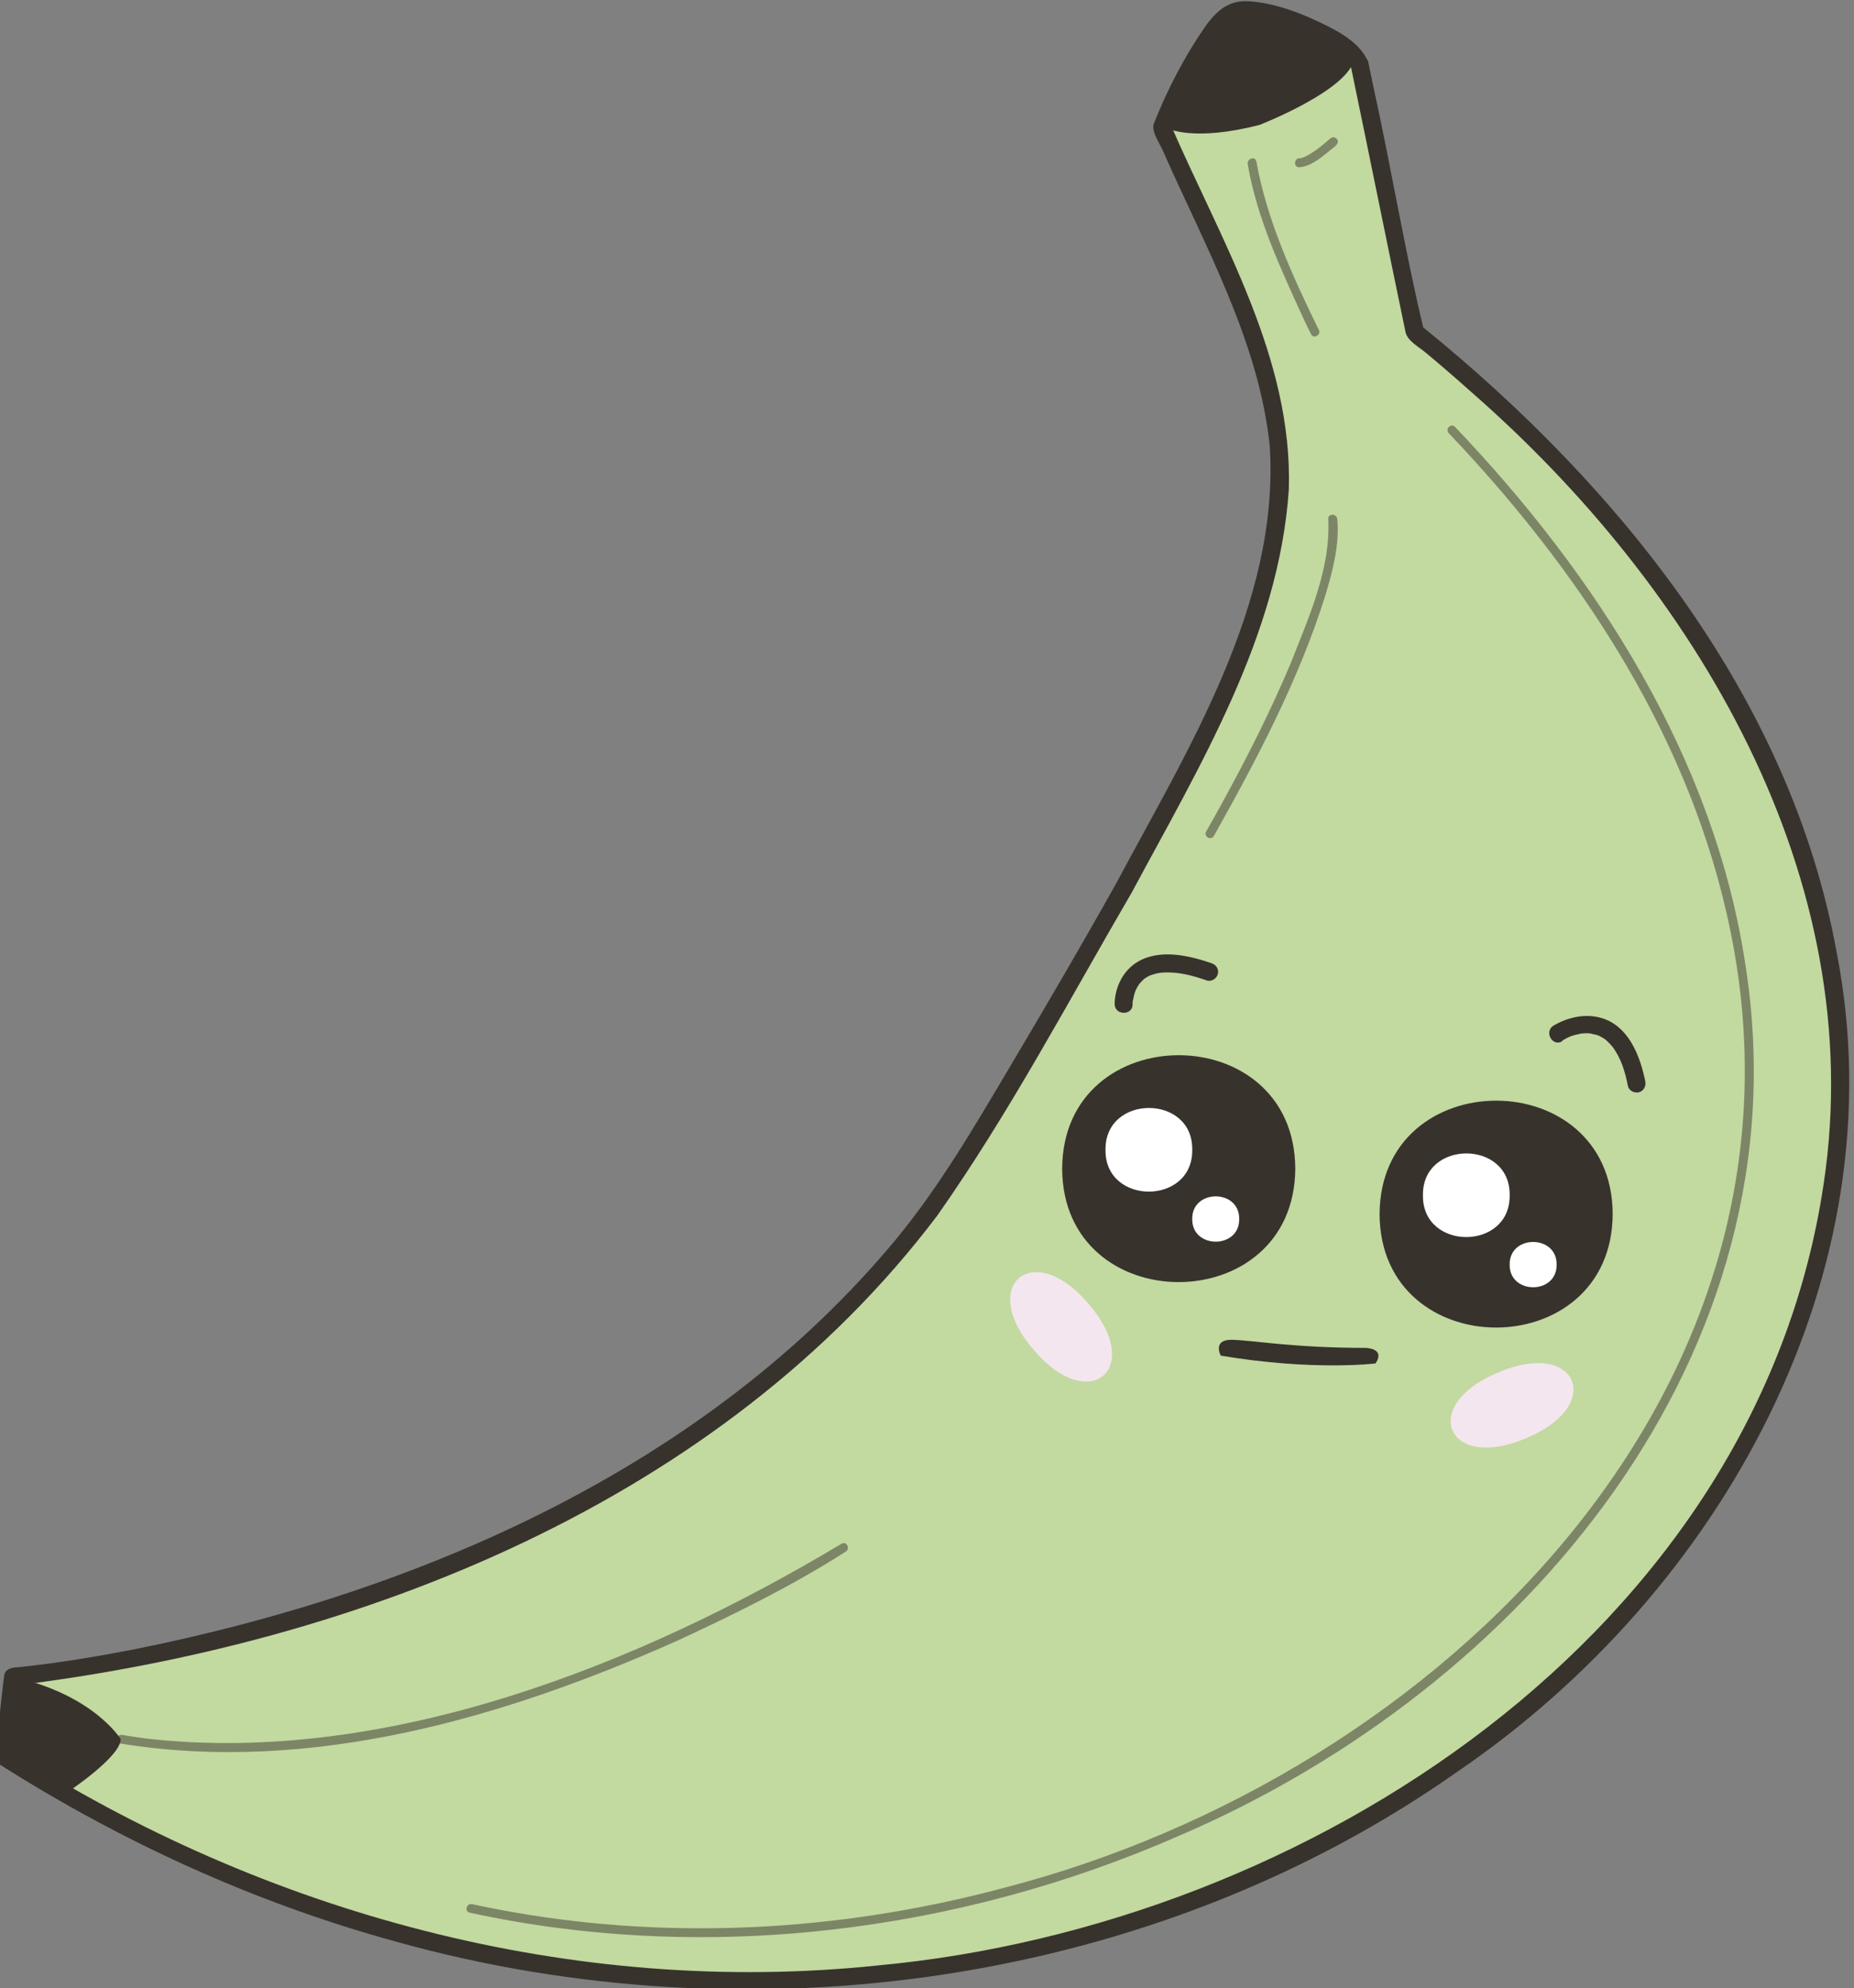 <?xml version="1.0" encoding="UTF-8"?><svg id="eksport" xmlns="http://www.w3.org/2000/svg" width="124" height="133" viewBox="0 0 124 133"><rect x="0" y="0" width="124" height="133" fill="#808080" stroke="none"/><defs><style>.cls-1{opacity:.5;}.cls-2{fill:#38322d;}.cls-2,.cls-3,.cls-4,.cls-5{stroke-width:0px;}.cls-3{fill:#c2d9a0;}.cls-4{fill:#fff;}.cls-5{fill:#f4e6ef;}</style></defs><g id="banan"><path class="cls-3" d="m90.94,4.34l3.68,17.87C171.01,84.14,77.63,166.72.28,117.53c0,0,.6-5.36.6-5.36,0,0,43.83-3.57,63.64-34.55,26.71-44.51,24.36-44.65,13.21-69.1,0,0,3-7.15,4.8-7.74s7.81,1.79,8.41,3.57Z"/><path class="cls-2" d="m90.36,4.5c1.23,5.91,2.42,11.83,3.65,17.74.15.58.88.96,1.32,1.33,1.01.84,2.01,1.7,2.99,2.58,15.05,13.12,26.74,32.56,23.65,53.04-4.45,29.94-34.47,49.61-63.27,52.28-20.33,2.13-41.05-3.48-58.13-14.46l.28.67c.26-1.83.42-3.68.62-5.52l-.6.6c23.27-2.82,47.39-12.36,61.81-31.44,4.84-6.87,8.79-14.38,13.02-21.63,4.54-8.46,9.84-17.17,10.5-26.95.27-8.82-4.56-16.67-7.96-24.53l.06.46c.65-1.51,1.76-3.87,2.81-5.52.49-.69.99-1.71,1.86-1.87,1.3-.15,2.8.45,3.98.93,1.17.55,2.73,1.16,3.4,2.29.26.71,1.43.41,1.16-.32-.48-1.3-2.01-2.1-3.2-2.67-1.47-.7-3.08-1.3-4.72-1.42-1.3-.1-2.08.5-2.84,1.49-1.46,2.06-2.67,4.38-3.59,6.72-.15.51.37,1.24.58,1.7,2.82,6.42,6.48,12.85,7.19,19.9.63,10.53-5.51,20.26-10.31,29.25-2.3,4.11-4.68,8.17-7.08,12.22-2.37,3.99-4.68,7.97-7.64,11.56-12.59,15.16-31.66,23.5-50.71,27.35-2.64.52-5.28.96-7.96,1.24-.43,0-.94.12-.96.63-.22,1.68-.44,4.08-.58,5.2-.04.28.03.52.28.67,8.2,5.21,17.14,9.29,26.53,11.86,23.83,6.65,50.73,2.91,71.03-11.41,17.59-12.01,29.5-33.33,25.31-54.77-3.07-16.95-14.49-31.13-27.65-41.8-1.15-4.73-2.18-10.88-3.33-16.08-.11-.55-.23-1.1-.34-1.64-.15-.75-1.31-.43-1.16.32Z"/><path class="cls-2" d="m84.23,8.36s6.21-2.41,6.37-4.56c0,0-1.57-3-8.22-2.79,0,0-1.25.63-4.2,7.61,0,0,1.74.85,6.04-.26Z"/><path class="cls-2" d="m8.08,116.34s-1.8-2.98-7.21-4.17c-.66,5.07-1.74,4.88,3.6,7.74,0,0,3.6-2.38,3.6-3.57Z"/><g id="_øje"><path class="cls-2" d="m86.63,78.17c-.05,10.12-15.55,10.12-15.59,0,.05-10.12,15.55-10.11,15.59,0Z"/><path class="cls-4" d="m82.88,81.54c.03,2.02-3.17,2.02-3.14,0-.03-2.02,3.17-2.02,3.14,0Z"/><path class="cls-4" d="m79.74,76.91c.05,3.73-5.86,3.73-5.8,0-.05-3.73,5.86-3.73,5.8,0Z"/></g><g id="_øje-2"><path class="cls-2" d="m107.86,81.21c-.05,10.12-15.55,10.12-15.59,0,.05-10.12,15.55-10.11,15.59,0Z"/><path class="cls-4" d="m100.97,79.95c.05,3.73-5.86,3.73-5.8,0-.05-3.73,5.86-3.73,5.8,0Z"/><path class="cls-4" d="m104.11,84.59c.03,2.02-3.17,2.02-3.14,0-.03-2.02,3.17-2.02,3.14,0Z"/></g><path id="mund" class="cls-2" d="m81.65,90.68s-.59-1.08.74-1.06c1.33.02,4.09.54,8.92.54,0,0,1.38,0,.69,1.04,0,0-4.14.52-10.35-.52Z"/><g id="_øjenbryn"><path class="cls-2" d="m75.75,67.17c0-.1,0-.19.02-.29.01-.14-.02.1,0,.05.05-.25.1-.49.2-.72-.03.08-.04.09.01-.02.06-.11.12-.23.19-.33.04-.06.12-.14.02-.04.1-.11.2-.22.31-.32.12-.11-.09.05.05-.04.09-.06.18-.12.28-.17.04-.02.22-.1.06-.03.4-.15.62-.19.95-.21.99-.05,1.91.2,2.87.53.31.11.66-.12.74-.42.09-.33-.11-.63-.42-.73-1.51-.52-3.45-.97-4.93-.1-.99.58-1.54,1.72-1.55,2.84.02.77,1.22.77,1.2,0h0Z"/><path class="cls-2" d="m104.48,69.61c.48-.28.63-.34,1.25-.47.09-.02.14-.02,0,0,.24-.03.48-.04.72,0,.12,0-.11-.03-.04,0,.16.05.34.06.5.13.12.04-.12-.06,0,0,.14.06.28.14.41.23.14.09-.05-.05.08.06.1.09.2.18.29.28.03.03.05.06.08.09.02.02.13.16.05.05.6.79.86,1.68,1.06,2.66.06.32.44.5.74.42.33-.09.48-.42.42-.73-.32-1.56-.99-3.42-2.58-4.11-1.17-.5-2.5-.24-3.57.39-.64.42-.04,1.45.61,1.03h0Z"/></g><g id="kinder"><path class="cls-5" d="m72.8,87.21c3.78,4.33.05,7.48-3.66,3.09-3.78-4.33-.04-7.48,3.66-3.09Z"/><path class="cls-5" d="m100.19,91.81c5.29-2.28,7.21,2.19,1.88,4.39-5.29,2.28-7.21-2.19-1.88-4.39Z"/></g><g class="cls-1"><path class="cls-2" d="m56.27,103.27c-13.49,8.08-30.43,14.83-46.42,13.03-.56-.07-1.12-.16-1.68-.25-.38-.06-.54.51-.16.57,12.75,2.07,25.67-1.7,37.24-6.85,3.86-1.79,7.7-3.67,11.28-5.96.37-.17.11-.77-.26-.54h0Z"/></g><g class="cls-1"><path class="cls-2" d="m31.42,127.94c15.83,3.44,32.68,1.33,47.45-5.15,22.99-9.85,41.96-32.22,37.87-58.23-2.06-13.78-9.91-26.02-19.42-36-.27-.28-.69.14-.42.42,8.57,9.01,15.75,19.78,18.55,31.99,7.38,31.64-19.2,57.75-48.2,65.28-10.31,2.78-21.21,3.52-31.77,1.85-1.31-.21-2.61-.45-3.9-.73-.38-.08-.54.49-.16.57h0Z"/></g><g class="cls-1"><path class="cls-2" d="m81.18,55.93c2.9-5.17,5.71-10.49,7.48-16.16.48-1.61.94-3.36.78-5.05-.04-.38-.64-.38-.6,0,.16,3.36-1.31,6.57-2.51,9.64-1.35,3.2-2.92,6.31-4.59,9.35-.35.64-.71,1.28-1.07,1.91-.19.33.32.63.52.3h0Z"/></g><g class="cls-1"><path class="cls-2" d="m88.2,22.06c-1.75-3.59-3.46-7.31-4.17-11.25-.06-.38-.63-.22-.58.16.62,3.66,2.24,7.07,3.77,10.43.15.32.31.64.47.96.17.34.69.04.52-.3h0Z"/></g><g class="cls-1"><path class="cls-2" d="m88.96,9.27c-.52.47-1.19,1-1.74,1.24-.08.03-.17.06-.25.08-.04,0-.07,0,0,0-.42-.06-.5.59-.07.6.9-.08,1.61-.79,2.29-1.32.19-.14.42-.38.2-.6-.12-.12-.31-.11-.42,0h0Z"/></g></g></svg>